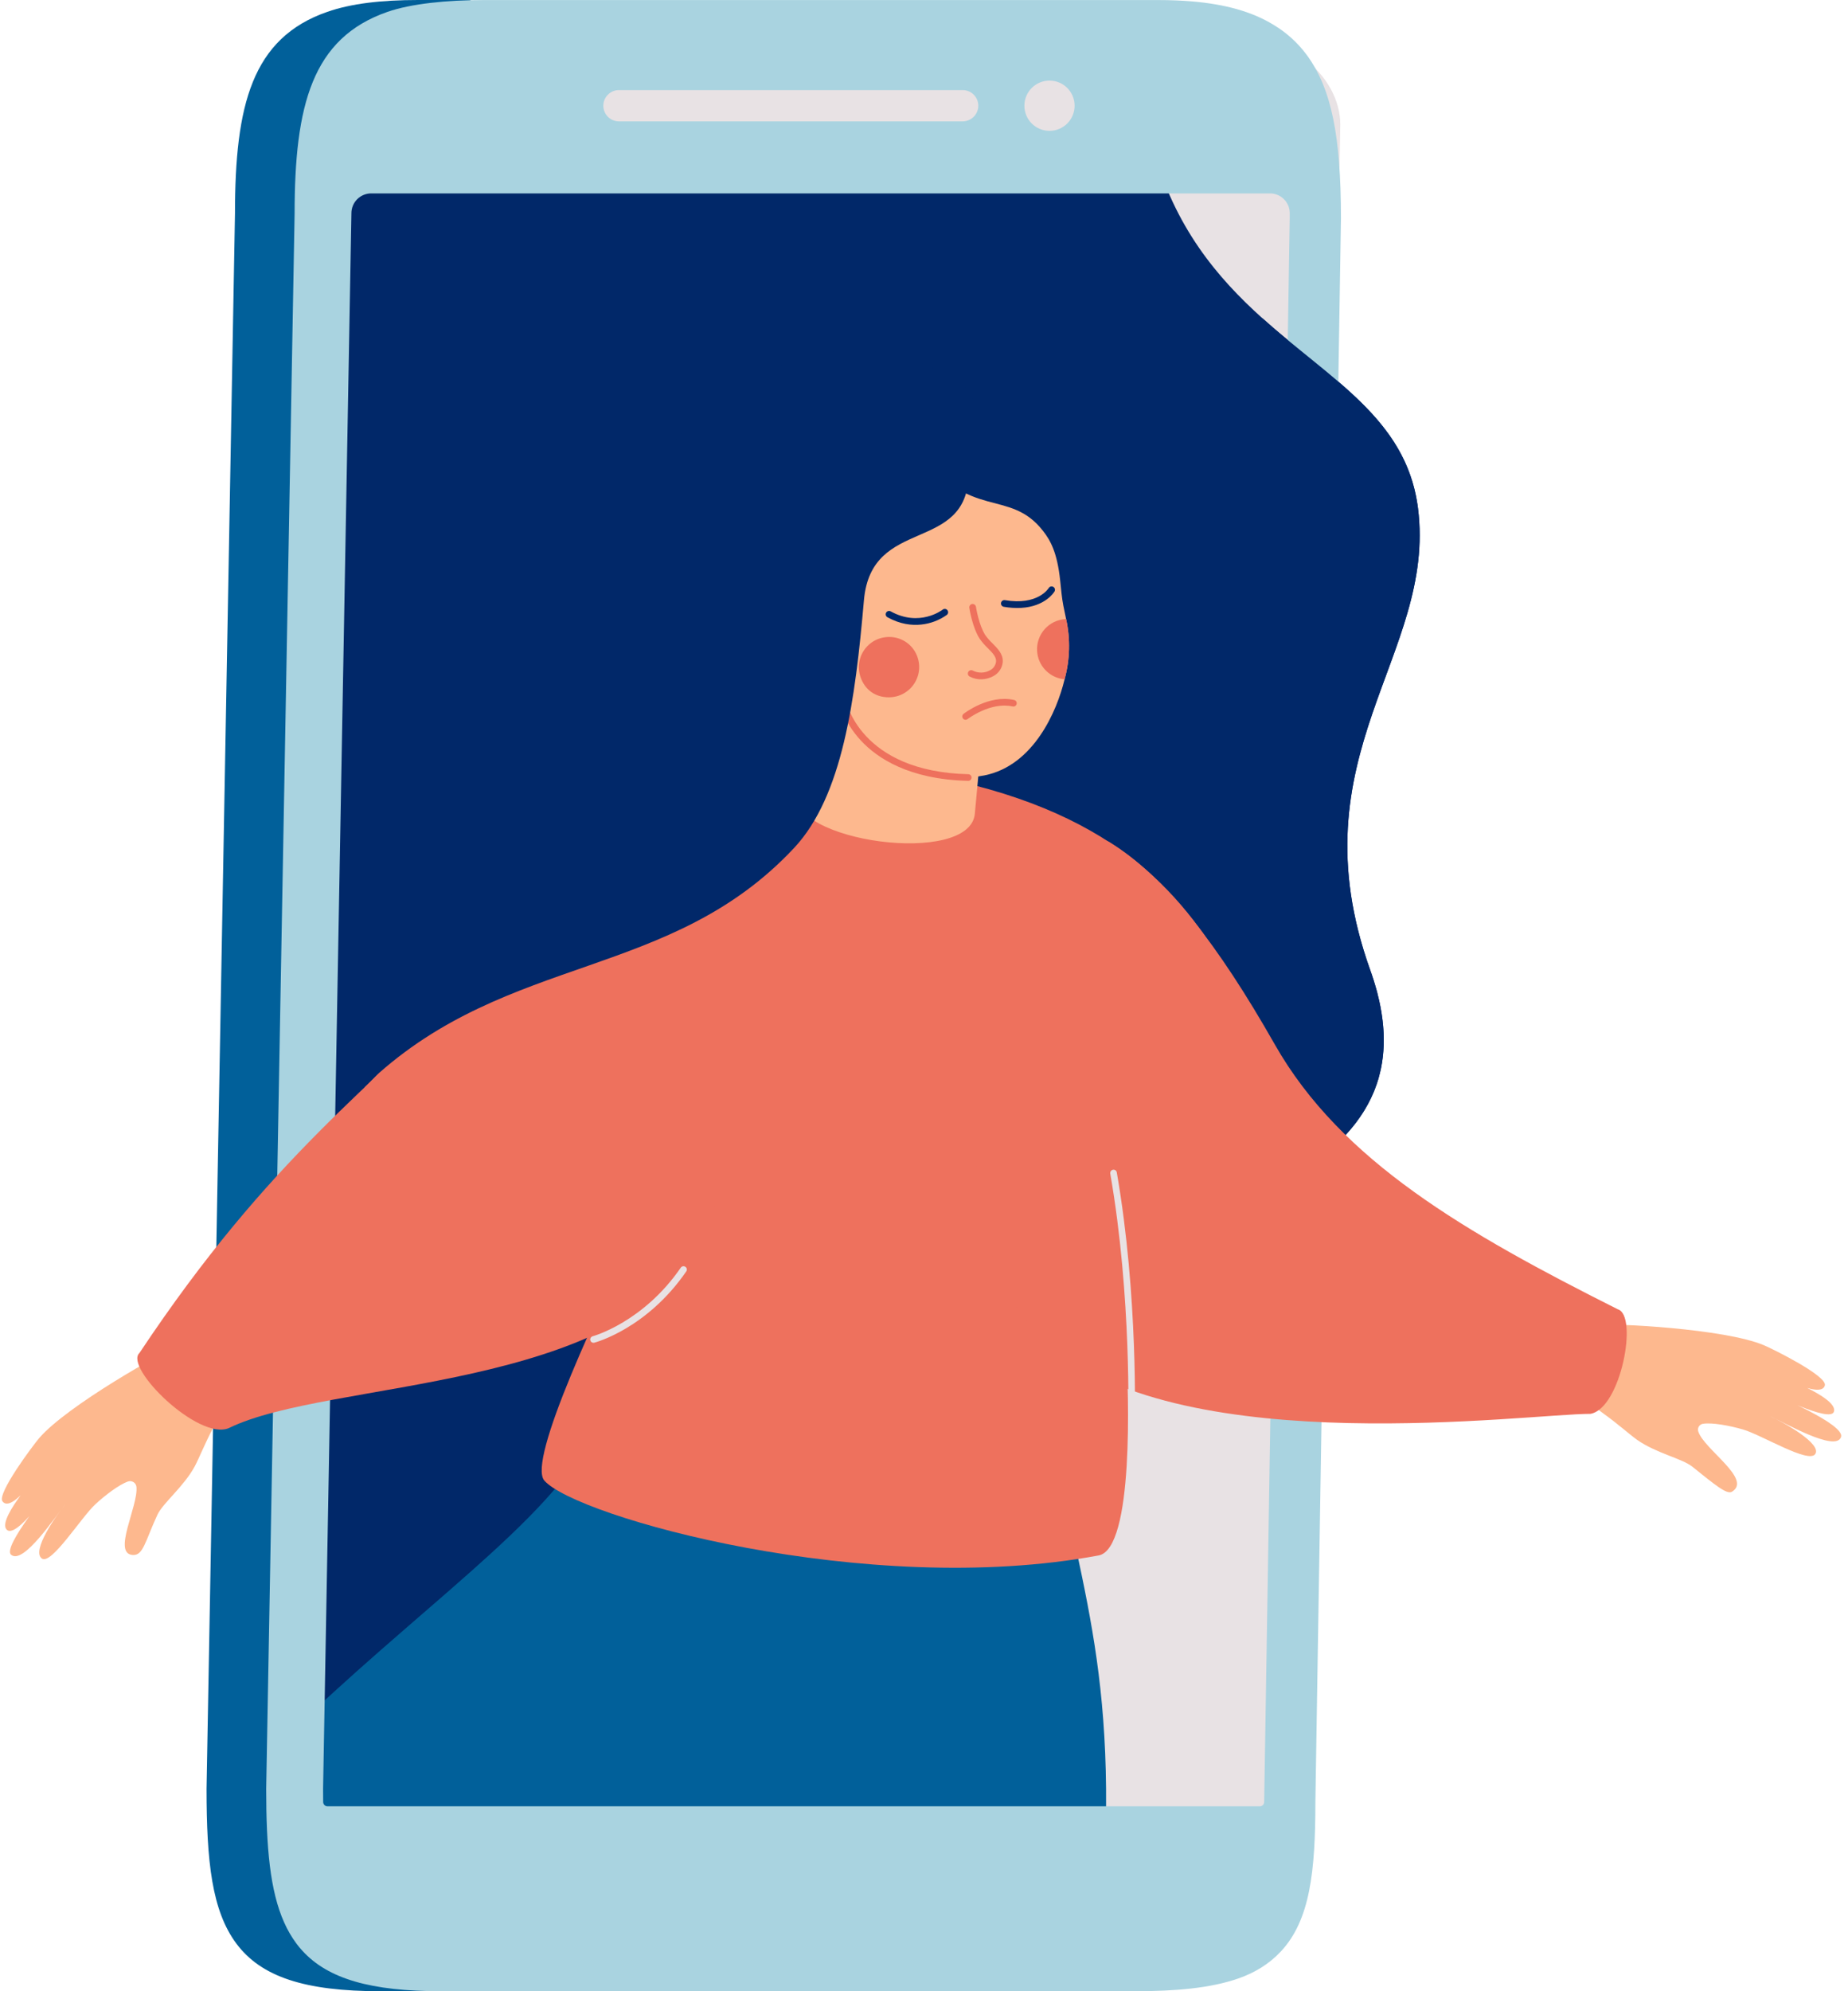 <svg width="143" height="154" viewBox="0 0 143 154" fill="none" xmlns="http://www.w3.org/2000/svg">
<path d="M103.713 9.638L101.205 145.478C101.205 149.174 96.893 151.954 93.316 151.954H30.073C26.502 151.954 23.605 148.961 23.605 145.268L25.802 9.713C25.802 6.017 28.882 2.041 32.454 2.041H92.624C99.738 2.041 103.713 5.945 103.713 9.638Z" fill="#E8E2E4"/>
<path d="M106.569 76.757C108.115 82.677 105.982 86.543 102.236 89.515C100.857 90.611 99.259 91.586 97.543 92.492C89.982 96.506 80.19 99.278 77.058 105.777C63.182 134.606 38.764 131.039 23.756 146.741C23.65 146.258 23.597 145.765 23.598 145.271L25.803 9.712C25.803 6.016 28.883 2.041 32.454 2.041H86.413C87.432 5.121 88.346 8.266 89.192 11.367C90.886 17.576 94.194 21.473 97.674 24.603C99.594 26.327 101.567 27.818 103.349 29.333C106.501 32.011 109.058 34.769 109.688 39.029C109.702 39.115 109.715 39.204 109.725 39.292C111.179 50.717 100.074 58.388 106.029 75.02C106.119 75.271 106.204 75.519 106.282 75.767C106.36 76.016 106.433 76.252 106.497 76.486C106.524 76.579 106.546 76.669 106.569 76.757Z" fill="#012869"/>
<path d="M84.882 151.957H30.07C26.99 151.957 24.407 149.727 23.76 146.741C23.654 146.259 23.601 145.766 23.602 145.271L23.807 132.736C33.854 123.243 44.285 116.136 46.156 109.841C47.667 104.757 80.726 106.816 81.391 110.541C83.847 124.305 87.032 130.411 84.882 151.957Z" fill="#01609A"/>
<path d="M87.138 104.383C87.344 107.668 87.754 119.783 85.017 120.296C67.051 123.652 44.537 117.289 42.12 114.505C40.793 112.976 46.238 101.363 50.247 93.297C53.057 87.644 26.918 85.337 28.251 84.057C37.311 75.379 41.792 55.138 70.21 59.669C100.075 64.431 93.093 84.463 108.391 91.65C111.31 93.024 86.896 100.502 87.138 104.383Z" fill="#EE715D"/>
<path d="M65.389 46.192L61.62 61.212C60.825 65.104 75.124 67.053 75.436 62.906L75.997 56.83L65.389 46.192Z" fill="#FDB88E"/>
<path d="M62.891 49.485C64.123 57.083 70.673 61.067 76.18 59.968C80.003 59.204 81.801 54.948 82.37 52.569C82.37 52.56 82.376 52.549 82.377 52.541C82.794 51.021 82.835 49.422 82.497 47.883C82.429 47.539 82.351 47.191 82.28 46.829C82.167 46.248 82.113 45.624 82.039 44.912C81.806 42.691 81.268 41.779 80.718 41.07C78.091 37.682 74.931 40.367 71.164 34.823C68.733 31.247 61.843 43.034 62.891 49.485Z" fill="#FDB88E"/>
<path d="M71.019 50.888C71.543 52.584 70.084 54.285 68.194 53.865C67.909 53.801 67.64 53.679 67.404 53.507C67.168 53.336 66.969 53.117 66.82 52.866C65.818 51.174 67.034 49.233 68.85 49.263C69.337 49.269 69.809 49.431 70.199 49.722C70.588 50.014 70.876 50.422 71.019 50.888Z" fill="#EE715D"/>
<path d="M80.276 50.574C80.357 51.089 80.608 51.562 80.989 51.917C81.369 52.273 81.858 52.491 82.377 52.536C82.794 51.017 82.835 49.418 82.497 47.878C82.403 47.882 82.309 47.89 82.216 47.904C81.604 48.001 81.057 48.337 80.693 48.838C80.329 49.339 80.18 49.963 80.276 50.574Z" fill="#EE715D"/>
<path d="M75.978 52.535C76.283 52.524 76.581 52.444 76.849 52.299C77.059 52.193 77.237 52.034 77.368 51.839C77.499 51.644 77.577 51.418 77.594 51.184C77.628 50.589 77.205 50.163 76.796 49.752C76.589 49.557 76.401 49.342 76.237 49.11C75.737 48.333 75.519 46.936 75.519 46.923C75.506 46.857 75.469 46.798 75.414 46.759C75.359 46.719 75.291 46.703 75.224 46.713C75.157 46.724 75.097 46.759 75.056 46.813C75.016 46.867 74.997 46.934 75.005 47.001C75.014 47.063 75.241 48.52 75.802 49.391C75.985 49.654 76.195 49.898 76.428 50.117C76.787 50.478 77.098 50.791 77.077 51.154C77.063 51.3 77.011 51.44 76.928 51.561C76.844 51.681 76.731 51.779 76.6 51.844C76.399 51.953 76.176 52.012 75.948 52.017C75.72 52.022 75.494 51.972 75.29 51.871C75.26 51.853 75.226 51.841 75.192 51.835C75.157 51.83 75.121 51.832 75.087 51.841C75.053 51.849 75.021 51.865 74.993 51.887C74.966 51.908 74.942 51.935 74.925 51.966C74.908 51.997 74.898 52.031 74.894 52.066C74.891 52.101 74.894 52.136 74.905 52.17C74.915 52.203 74.933 52.235 74.955 52.261C74.978 52.288 75.007 52.31 75.038 52.325C75.327 52.479 75.652 52.551 75.978 52.535Z" fill="#EE715D"/>
<path d="M74.716 55.668C74.662 55.667 74.61 55.651 74.567 55.62C74.524 55.588 74.491 55.544 74.474 55.494C74.457 55.444 74.455 55.389 74.471 55.338C74.486 55.287 74.517 55.242 74.559 55.209C74.638 55.147 76.525 53.702 78.467 54.134C78.501 54.14 78.533 54.153 78.561 54.172C78.59 54.192 78.614 54.216 78.633 54.245C78.652 54.273 78.665 54.306 78.671 54.339C78.677 54.373 78.677 54.408 78.669 54.441C78.662 54.475 78.648 54.506 78.628 54.534C78.608 54.562 78.583 54.586 78.554 54.604C78.524 54.622 78.492 54.634 78.458 54.639C78.424 54.645 78.389 54.643 78.356 54.635C76.651 54.257 74.89 55.6 74.873 55.614C74.828 55.649 74.772 55.668 74.716 55.668Z" fill="#EE715D"/>
<path d="M74.921 60.391H74.915C70.35 60.282 67.886 58.639 66.623 57.281C65.23 55.783 64.911 54.255 64.911 54.077C64.91 54.009 64.935 53.943 64.983 53.894C65.03 53.845 65.094 53.816 65.163 53.815C65.231 53.814 65.296 53.839 65.346 53.886C65.395 53.934 65.423 53.998 65.424 54.066C65.442 54.189 66.515 59.677 74.927 59.877C74.995 59.878 75.06 59.906 75.108 59.955C75.155 60.004 75.182 60.069 75.181 60.137C75.18 60.205 75.152 60.27 75.103 60.318C75.055 60.365 74.989 60.392 74.921 60.391Z" fill="#EE715D"/>
<path d="M79.009 47.014C80.891 46.911 81.576 45.79 81.605 45.733C81.635 45.673 81.642 45.605 81.624 45.541C81.606 45.477 81.564 45.423 81.506 45.389C81.449 45.355 81.381 45.345 81.316 45.359C81.252 45.374 81.195 45.413 81.158 45.469C81.12 45.531 80.288 46.845 77.76 46.415C77.726 46.41 77.692 46.41 77.658 46.418C77.625 46.426 77.593 46.44 77.566 46.46C77.538 46.479 77.514 46.504 77.496 46.533C77.478 46.562 77.465 46.595 77.46 46.628C77.454 46.662 77.455 46.697 77.462 46.73C77.47 46.763 77.484 46.795 77.504 46.822C77.524 46.85 77.549 46.874 77.578 46.892C77.607 46.91 77.639 46.923 77.672 46.929C78.114 47.007 78.562 47.035 79.009 47.014Z" fill="#002869"/>
<path d="M71.295 48.302C72.005 48.227 72.684 47.97 73.266 47.557C73.32 47.515 73.356 47.453 73.365 47.385C73.373 47.316 73.355 47.247 73.312 47.193C73.27 47.139 73.208 47.103 73.14 47.094C73.071 47.086 73.002 47.105 72.948 47.147C72.875 47.203 71.138 48.507 68.922 47.282C68.862 47.249 68.791 47.241 68.725 47.26C68.658 47.279 68.602 47.324 68.569 47.384C68.536 47.444 68.528 47.515 68.547 47.581C68.566 47.648 68.61 47.704 68.671 47.737C69.653 48.28 70.556 48.383 71.295 48.302Z" fill="#002869"/>
<path d="M94.609 150.273C93.043 150.757 90.862 150.92 87.793 150.92H34.144C29.297 150.92 26.671 150.244 25.36 148.485C23.965 146.606 23.685 143.257 23.685 138.338L25.883 16.529C25.883 10.86 26.469 7.778 27.903 5.834C29.436 3.759 32.25 2.856 37.028 2.856L36.403 0H32.338C29.495 0 27.164 0.277 25.329 0.915C19.492 2.941 18.183 8.141 18.183 16.532L15.983 138.338C15.983 143.996 16.401 147.773 18.282 150.304C20.203 152.889 23.578 154 29.451 154H83.103C86.285 154 88.974 153.762 91.124 153.016C92.433 152.563 93.573 151.875 94.464 150.915C94.703 150.658 94.921 150.383 95.119 150.094C94.959 150.16 94.787 150.218 94.609 150.273Z" fill="#01609A"/>
<path d="M101.134 4.271C100.433 3.317 99.548 2.514 98.53 1.909C96.888 0.905 94.814 0.326 92.222 0.107C91.407 0.038 90.539 0.004 89.619 0.004H37.429C34.587 0.004 31.817 0.281 29.984 0.918C24.146 2.944 22.797 8.145 22.797 16.535L21.329 97.929L20.598 138.341C20.598 142.895 20.892 146.232 21.988 148.68C22.242 149.256 22.558 149.802 22.933 150.308C23.074 150.501 23.227 150.687 23.391 150.862C25.38 153.049 28.703 154 34.144 154H87.795C90.978 154 93.668 153.762 95.816 153.016C97.124 152.562 98.228 151.875 99.122 150.916C101.38 148.493 101.785 144.713 101.785 139.366L102.534 93.004L103.625 25.545L103.764 16.88C103.762 10.517 103.033 6.872 101.134 4.271ZM98.504 97.178L97.822 139.366C97.821 139.454 97.786 139.539 97.723 139.601C97.66 139.663 97.576 139.698 97.487 139.698H25.343C25.255 139.699 25.171 139.664 25.108 139.603C25.045 139.541 25.008 139.458 25.006 139.37C25.002 139.031 25 138.684 25 138.329L25.896 88.568L27.193 16.496V16.484C27.194 16.08 27.355 15.693 27.64 15.407C27.926 15.121 28.313 14.96 28.717 14.958H98.274C98.677 14.958 99.064 15.117 99.35 15.402C99.637 15.686 99.799 16.072 99.801 16.476V16.843L99.76 19.371L98.504 97.178Z" fill="#A9D3E0"/>
<path d="M74.492 9.387H47.895C47.574 9.386 47.267 9.259 47.039 9.032C46.813 8.805 46.685 8.497 46.685 8.176C46.685 7.855 46.813 7.548 47.04 7.321C47.267 7.094 47.574 6.966 47.895 6.966H74.492C74.813 6.966 75.121 7.094 75.348 7.321C75.575 7.548 75.702 7.855 75.702 8.176C75.702 8.497 75.574 8.805 75.347 9.032C75.12 9.258 74.813 9.386 74.492 9.387Z" fill="#E8E2E4"/>
<path d="M81.211 10.12C82.285 10.12 83.155 9.25 83.155 8.176C83.155 7.103 82.285 6.233 81.211 6.233C80.138 6.233 79.268 7.103 79.268 8.176C79.268 9.25 80.138 10.12 81.211 10.12Z" fill="#E8E2E4"/>
<path d="M106.569 76.758C108.686 84.86 103.906 89.117 97.543 92.496C92.623 67.77 90.748 44.329 97.674 24.603C102.988 29.375 108.702 32.356 109.686 39.03C109.7 39.116 109.713 39.204 109.723 39.293C111.177 50.717 100.072 58.389 106.027 75.021C106.117 75.271 106.201 75.519 106.279 75.768C106.357 76.016 106.431 76.253 106.495 76.487C106.524 76.579 106.546 76.669 106.569 76.758Z" fill="#012869"/>
<path d="M15.075 113.396C14.231 114.969 12.598 116.247 12.176 117.161C11.23 119.208 11.088 120.296 10.292 120.263C8.65 120.193 10.717 116.471 10.557 114.983C10.548 114.91 10.523 114.84 10.483 114.778C10.443 114.716 10.39 114.664 10.328 114.625C10.265 114.587 10.195 114.562 10.122 114.554C10.049 114.546 9.975 114.554 9.905 114.578C9.206 114.822 8.125 115.649 7.38 116.339C6.266 117.366 3.971 121.062 3.237 120.534C2.416 119.937 4.355 117.178 5.062 116.346C4.32 117.206 1.807 121.081 0.852 120.236C0.165 119.629 3.964 115.055 4.457 114.487C4.206 114.751 1.155 119.297 0.47 118.241C-0.126 117.323 3.235 113.621 3.73 113.048C3.409 113.379 0.95 117.141 0.19 116.11C-0.245 115.52 2.551 111.781 3.041 111.21C5.215 108.694 12.722 104.486 13.744 104.126L17.81 107.339C17.81 107.339 17.012 109.451 16.511 110.394C15.883 111.575 15.392 112.805 15.075 113.396Z" fill="#FDB88E"/>
<path d="M126.679 111.354C128.137 112.386 130.17 112.802 130.953 113.432C132.713 114.842 133.623 115.61 134.022 115.368C135.614 114.393 131.848 112.09 131.411 110.701C131.391 110.639 131.385 110.573 131.393 110.508C131.401 110.443 131.423 110.381 131.458 110.325C131.492 110.27 131.538 110.222 131.593 110.186C131.647 110.15 131.709 110.126 131.774 110.117C132.492 110 133.877 110.264 134.88 110.557C136.337 110.983 139.92 113.196 140.458 112.466C141.038 111.68 137.961 109.961 136.958 109.53C138.006 109.97 142.061 112.347 142.46 111.136C142.784 110.158 137.365 107.885 136.67 107.595C137.012 107.719 141.626 110.079 141.912 109.177C142.27 108.048 137.375 106.273 136.676 105.982C137.111 106.136 140.921 108.293 141.21 107.145C141.395 106.41 137.169 104.322 136.473 104.031C133.406 102.747 124.81 102.328 123.742 102.466L121.536 107.155C121.536 107.155 123.191 108.695 124.06 109.311C125.146 110.085 126.133 110.967 126.679 111.354Z" fill="#FDB88E"/>
<path d="M17.699 110.451C25.461 106.642 48.125 107.771 54.388 95.964C59.8 85.76 40.965 71.438 36.896 75.686C28.888 84.042 20.973 89.34 10.792 104.638C9.576 105.758 15.342 111.431 17.699 110.451Z" fill="#EE715D"/>
<path d="M123.076 109.345C118.213 109.345 91.934 112.974 81.393 104.178C68.213 93.183 80.91 62.069 85.91 65.165C90.222 67.834 94.284 73.102 98.641 80.77C103.775 89.805 113.425 95.349 125.191 101.262C126.775 101.722 125.433 108.919 123.076 109.345Z" fill="#EE715D"/>
<path d="M87.549 110.337C87.58 110.341 87.612 110.339 87.642 110.33C87.672 110.321 87.7 110.306 87.724 110.286C87.748 110.266 87.767 110.241 87.781 110.213C87.796 110.186 87.804 110.155 87.806 110.124C87.806 110.021 88.095 100.292 86.417 90.666C86.41 90.634 86.398 90.602 86.379 90.575C86.361 90.547 86.337 90.523 86.31 90.504C86.282 90.486 86.251 90.473 86.218 90.466C86.185 90.46 86.151 90.46 86.119 90.467C86.052 90.481 85.993 90.519 85.955 90.576C85.916 90.632 85.901 90.701 85.913 90.768C87.583 100.341 87.299 110.009 87.295 110.105C87.295 110.137 87.301 110.169 87.313 110.199C87.326 110.228 87.344 110.255 87.368 110.277C87.391 110.299 87.419 110.316 87.449 110.326C87.48 110.336 87.512 110.34 87.544 110.337H87.549Z" fill="#E8E2E4"/>
<path d="M45.938 103.85C45.957 103.849 45.975 103.847 45.993 103.842C46.158 103.798 50.087 102.713 53.102 98.332C53.141 98.276 53.156 98.207 53.144 98.14C53.131 98.073 53.093 98.013 53.037 97.975C52.98 97.936 52.911 97.921 52.844 97.933C52.777 97.946 52.718 97.984 52.679 98.04C49.771 102.268 45.903 103.336 45.86 103.346C45.799 103.363 45.747 103.401 45.712 103.454C45.678 103.507 45.664 103.571 45.674 103.633C45.684 103.695 45.716 103.752 45.765 103.792C45.813 103.832 45.875 103.853 45.938 103.85Z" fill="#E8E2E4"/>
<path d="M75.348 30.492C75.348 30.492 65.047 20.796 52.054 34.206C47.786 38.611 28.824 83.439 28.824 83.439C39.386 73.712 51.888 75.794 61.444 65.584C65.205 61.566 66.177 54.149 66.852 46.424C67.423 39.871 74.817 42.864 74.962 36.678C75.128 29.82 75.348 30.492 75.348 30.492Z" fill="#012869"/>
</svg>
